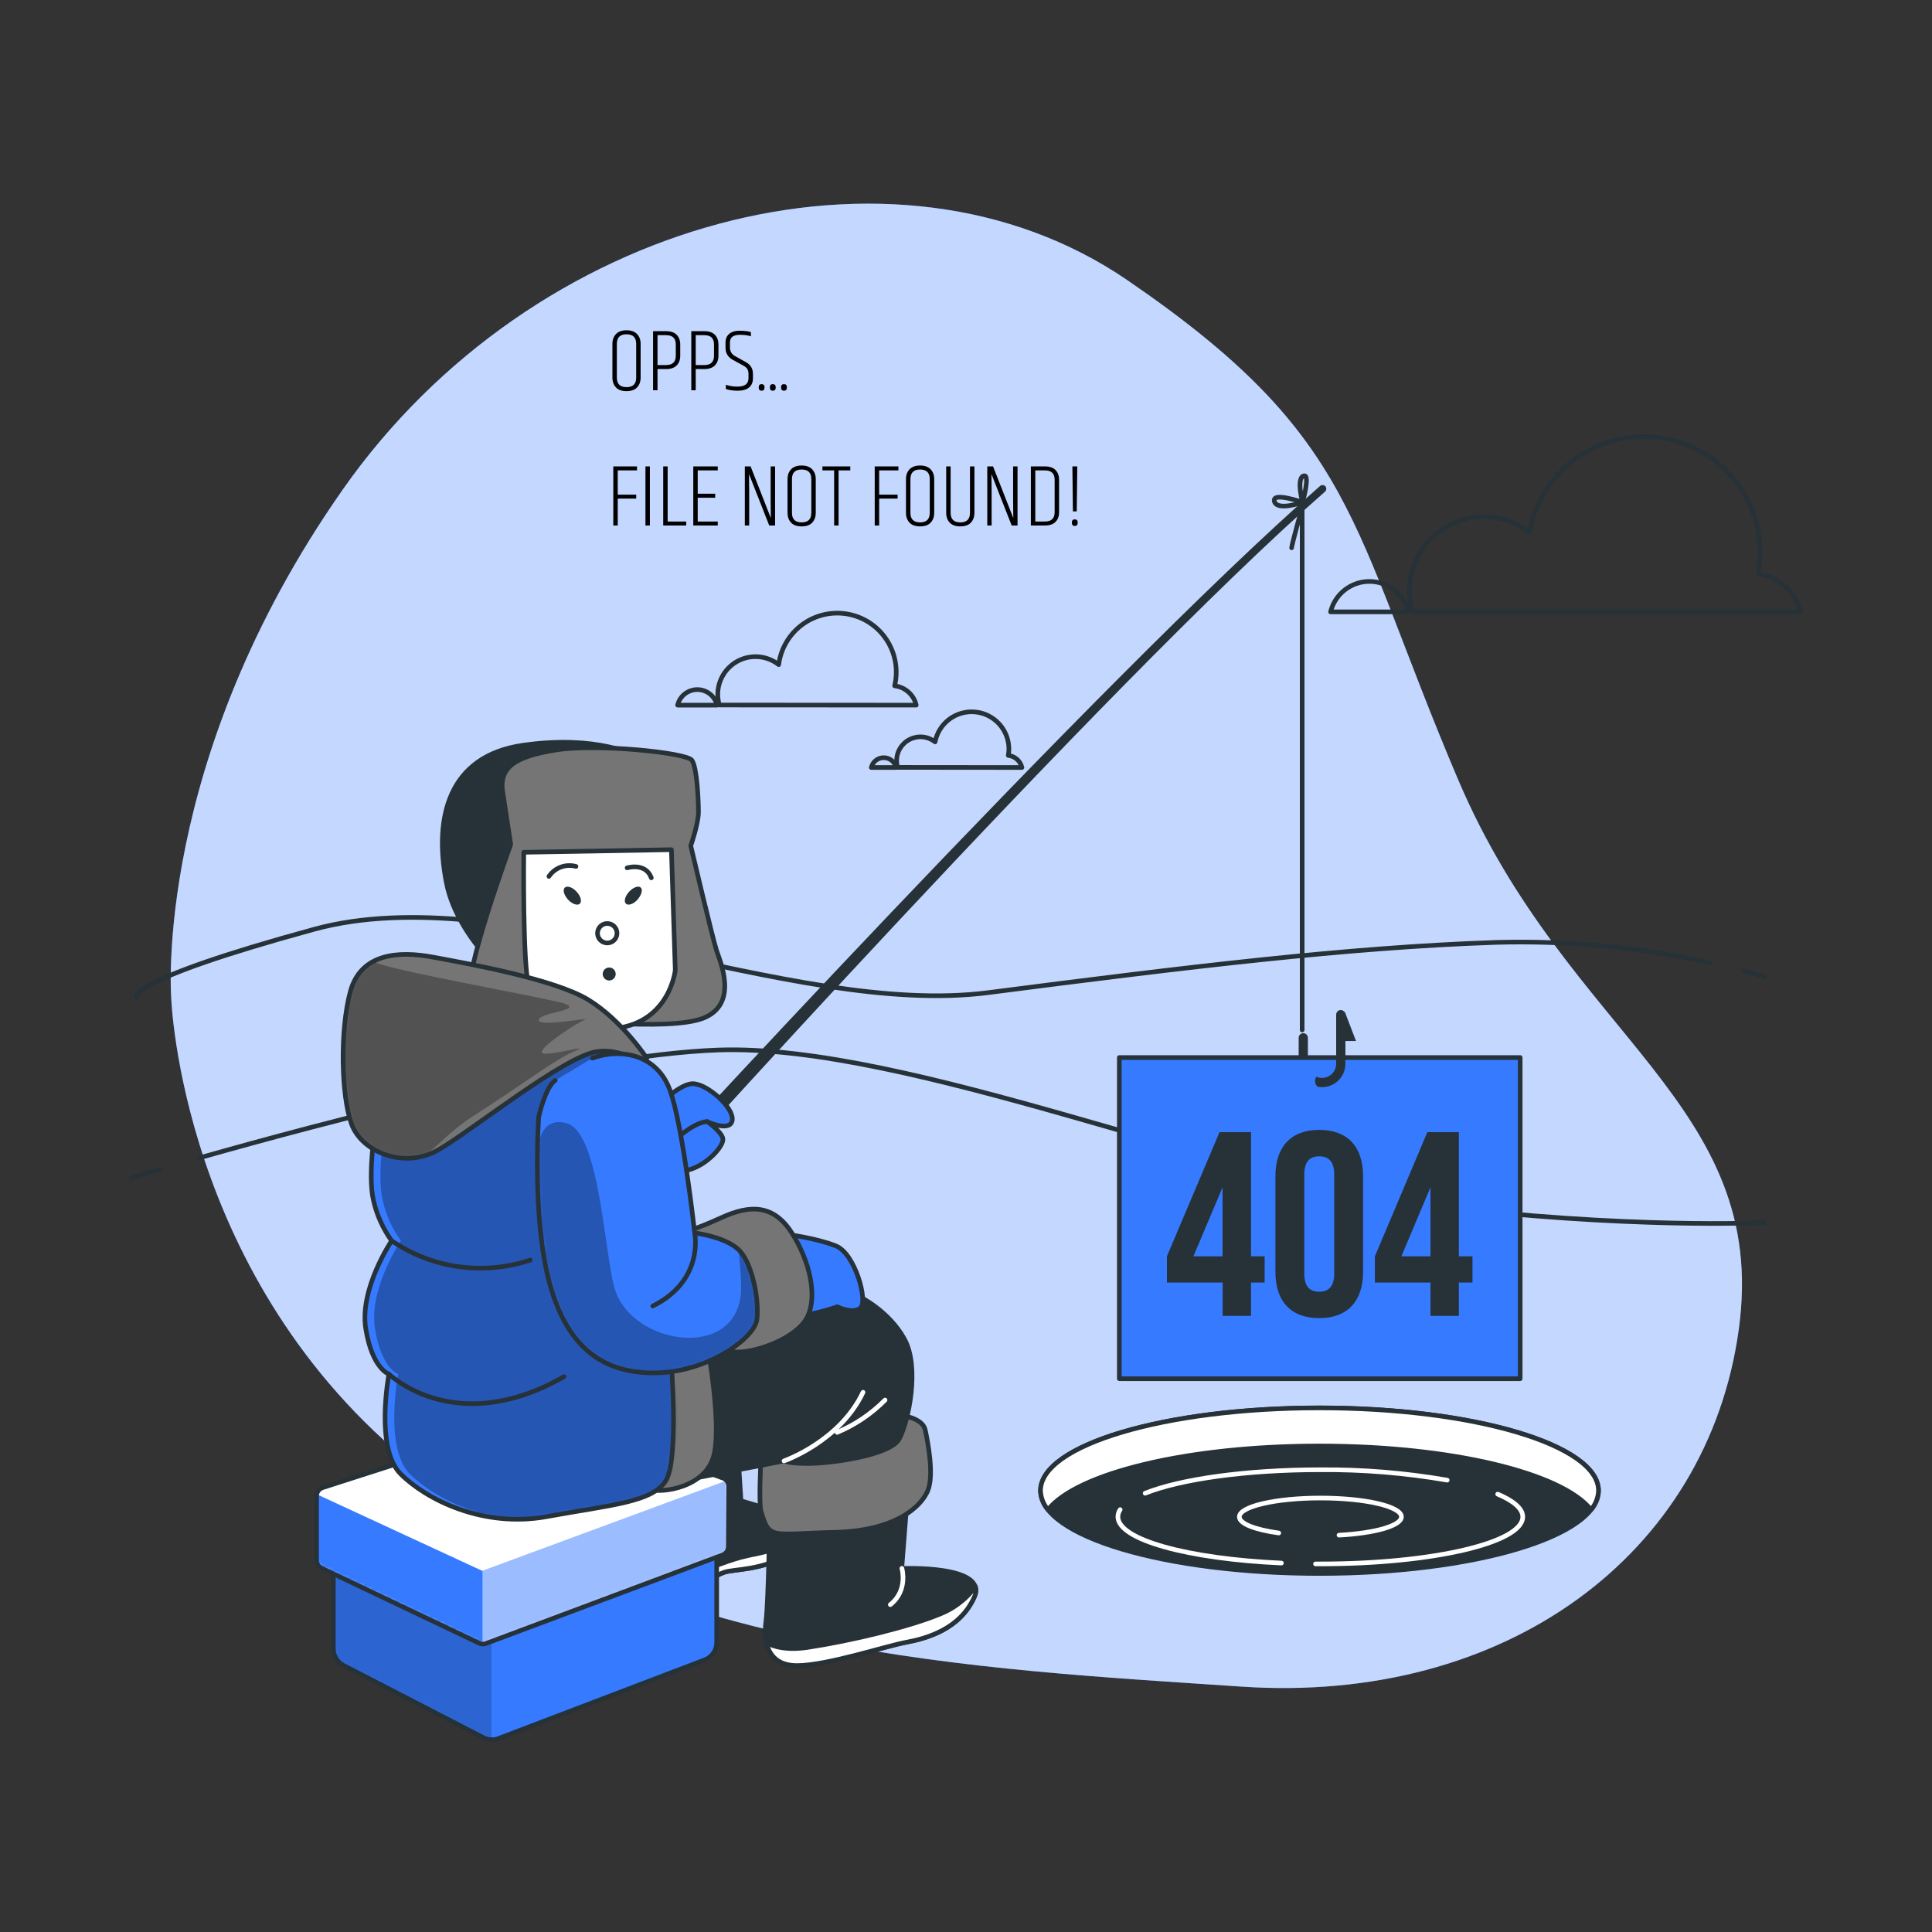 <svg width="500" height="500" viewBox="0 0 500 500" fill="none" xmlns="http://www.w3.org/2000/svg">
<rect x="0" y="0" width="500" height="500" fill="#333333" stroke="none"/>
<path d="M44.31 258.15C44.31 258.15 46.66 331.15 107.58 379.75C168.5 428.35 252.9 431.87 321.23 436.49C389.56 441.11 442 402.43 450 344C458 285.57 405.7 268.37 377.37 201.8C349.04 135.23 351.56 113.36 291.62 72.42C231.68 31.48 137.86 56.57 88.7 126.71C39.54 196.85 44.31 258.15 44.31 258.15Z" fill="#367AFF"/>
<path opacity="0.7" d="M44.31 258.15C44.31 258.15 46.66 331.15 107.58 379.75C168.5 428.35 252.9 431.87 321.23 436.49C389.56 441.11 442 402.43 450 344C458 285.57 405.7 268.37 377.37 201.8C349.04 135.23 351.56 113.36 291.62 72.42C231.68 31.48 137.86 56.57 88.7 126.71C39.54 196.85 44.31 258.15 44.31 258.15Z" fill="white"/>
<path d="M341.49 407.21C381.365 407.21 413.69 397.62 413.69 385.79C413.69 373.96 381.365 364.37 341.49 364.37C301.615 364.37 269.29 373.96 269.29 385.79C269.29 397.62 301.615 407.21 341.49 407.21Z" fill="#263238" stroke="#263238" stroke-width="1.193" stroke-linecap="round" stroke-linejoin="round"/>
<path d="M341.49 374.22C375.64 374.22 404.24 381.22 411.75 390.71C412.936 389.337 413.62 387.602 413.69 385.79C413.69 373.95 381.36 364.36 341.49 364.36C301.62 364.36 269.28 373.95 269.28 385.79C269.35 387.602 270.034 389.337 271.22 390.71C278.73 381.26 307.33 374.22 341.49 374.22Z" fill="white" stroke="#263238" stroke-width="1.193" stroke-linecap="round" stroke-linejoin="round"/>
<path d="M331.63 404.52C307.51 403.43 289.31 398.52 289.31 392.52C289.322 391.865 289.527 391.229 289.9 390.69" stroke="white" stroke-width="1.193" stroke-linecap="round" stroke-linejoin="round"/>
<path d="M387.6 386.68C391.73 388.43 394.09 390.43 394.09 392.56C394.09 399.29 370.63 404.74 341.7 404.74H340.45" stroke="white" stroke-width="1.193" stroke-linecap="round" stroke-linejoin="round"/>
<path d="M296.36 386.45C305.43 382.82 322.36 380.37 341.7 380.37C352.705 380.285 363.695 381.185 374.54 383.06" stroke="white" stroke-width="1.193" stroke-linecap="round" stroke-linejoin="round"/>
<path d="M330.94 396.74C324.83 395.89 320.74 394.34 320.74 392.56C320.74 389.87 330.13 387.69 341.74 387.69C353.35 387.69 362.69 389.87 362.69 392.56C362.69 394.87 355.79 396.8 346.53 397.3" stroke="white" stroke-width="1.193" stroke-linecap="round" stroke-linejoin="round"/>
<path d="M51.52 299.68C83.01 290.73 149.27 273.07 185.84 271.74C235 270 318 305.68 369.82 311.93C421.64 318.18 456.46 316.4 456.46 316.4" stroke="#263238" stroke-width="1.193" stroke-linecap="round" stroke-linejoin="round"/>
<path d="M34 304.79C34 304.79 36.72 303.96 41.49 302.57" stroke="#263238" stroke-width="1.193" stroke-linecap="round" stroke-linejoin="round"/>
<path d="M442.47 249.12C424.318 245.133 405.748 243.376 387.17 243.89C348.75 245.18 307.17 250.26 255.76 256.89C204.35 263.52 131.14 226.89 81.36 240.48C31.58 254.07 35.36 258.16 35.36 258.16" stroke="#263238" stroke-width="1.193" stroke-linecap="round" stroke-linejoin="round"/>
<path d="M456.63 252.8C456.63 252.8 454.69 252.16 451.18 251.23" stroke="#263238" stroke-width="1.193" stroke-linecap="round" stroke-linejoin="round"/>
<path d="M364.45 158.35C363.897 156.102 362.606 154.105 360.784 152.678C358.963 151.25 356.715 150.474 354.4 150.474C352.085 150.474 349.838 151.25 348.016 152.678C346.194 154.105 344.903 156.102 344.35 158.35H364.45Z" stroke="#263238" stroke-width="1.193" stroke-linecap="round" stroke-linejoin="round"/>
<path d="M466 158.35C465.393 155.789 464.011 153.476 462.042 151.728C460.074 149.98 457.615 148.881 455 148.58C455.822 144.236 455.674 139.764 454.567 135.483C453.459 131.203 451.419 127.221 448.593 123.821C445.766 120.421 442.223 117.688 438.217 115.818C434.211 113.947 429.841 112.985 425.42 113C418.36 113 411.525 115.484 406.112 120.016C400.698 124.548 397.052 130.84 395.81 137.79C392.971 135.57 389.565 134.193 385.981 133.816C382.396 133.438 378.778 134.077 375.54 135.658C372.301 137.238 369.572 139.698 367.664 142.756C365.756 145.813 364.746 149.346 364.75 152.95C364.756 154.785 365.022 156.61 365.54 158.37L466 158.35Z" stroke="#263238" stroke-width="1.193" stroke-linecap="round" stroke-linejoin="round"/>
<path d="M185.57 182.49C185.295 181.343 184.641 180.323 183.715 179.592C182.789 178.862 181.644 178.465 180.465 178.465C179.286 178.465 178.141 178.862 177.215 179.592C176.288 180.323 175.635 181.343 175.36 182.49H185.57Z" stroke="#263238" stroke-width="1.193" stroke-linecap="round" stroke-linejoin="round"/>
<path d="M237.12 182.49C236.816 181.182 236.116 180.001 235.116 179.106C234.115 178.211 232.863 177.647 231.53 177.49C232.011 175.472 232.076 173.378 231.721 171.335C231.366 169.291 230.599 167.342 229.466 165.605C228.333 163.868 226.858 162.38 225.13 161.231C223.403 160.083 221.46 159.299 219.42 158.926C217.38 158.553 215.285 158.6 213.264 159.064C211.242 159.527 209.336 160.398 207.662 161.622C205.988 162.846 204.581 164.399 203.527 166.185C202.472 167.971 201.793 169.953 201.53 172.01C200.089 170.884 198.36 170.185 196.541 169.994C194.722 169.802 192.886 170.126 191.242 170.927C189.598 171.729 188.212 172.977 187.243 174.528C186.274 176.079 185.76 177.871 185.76 179.7C185.764 180.634 185.899 181.563 186.16 182.46L237.12 182.49Z" stroke="#263238" stroke-width="1.193" stroke-linecap="round" stroke-linejoin="round"/>
<path d="M231.93 198.63C231.757 197.906 231.346 197.26 230.761 196.799C230.177 196.337 229.454 196.086 228.71 196.086C227.965 196.086 227.242 196.337 226.658 196.799C226.074 197.26 225.662 197.906 225.49 198.63H231.93Z" stroke="#263238" stroke-width="1.193" stroke-linecap="round" stroke-linejoin="round"/>
<path d="M264.47 198.63C264.275 197.808 263.832 197.067 263.2 196.506C262.568 195.946 261.779 195.595 260.94 195.5C261.048 194.916 261.102 194.324 261.1 193.73C261.07 191.345 260.157 189.055 258.537 187.304C256.917 185.553 254.706 184.465 252.33 184.25C249.954 184.034 247.583 184.708 245.675 186.139C243.767 187.571 242.458 189.659 242 192C241.09 191.29 239.998 190.849 238.85 190.729C237.702 190.609 236.544 190.814 235.506 191.321C234.469 191.828 233.595 192.615 232.984 193.595C232.373 194.574 232.049 195.706 232.05 196.86C232.051 197.449 232.135 198.035 232.3 198.6L264.47 198.63Z" stroke="#263238" stroke-width="1.193" stroke-linecap="round" stroke-linejoin="round"/>
<path d="M162.65 313.83C162.298 313.835 161.952 313.741 161.65 313.56C161.213 313.29 160.896 312.862 160.766 312.365C160.635 311.868 160.701 311.34 160.95 310.89C161.44 310.03 285.08 175.2 341.65 125.76C341.847 125.602 342.097 125.524 342.35 125.542C342.602 125.561 342.838 125.674 343.01 125.86C343.174 126.059 343.256 126.313 343.237 126.57C343.219 126.827 343.101 127.067 342.91 127.24C286.62 176.47 164.81 312 164.32 312.85C164.153 313.147 163.911 313.394 163.618 313.566C163.324 313.738 162.99 313.829 162.65 313.83Z" fill="#263238"/>
<path d="M169.48 287C169.48 287 175.61 280.46 179.29 280.46C182.97 280.46 189.92 286.59 189.51 289.86C189.1 293.13 182.97 290.27 182.97 290.27C182.97 290.27 177.24 298.04 171.52 296.81C165.8 295.58 169.48 287 169.48 287Z" fill="#367AFF" stroke="#263238" stroke-width="1.193" stroke-linecap="round" stroke-linejoin="round"/>
<path d="M183 290.25C183 290.25 186.75 292.85 187.08 294.68C187.41 296.51 182.92 301.68 177.93 302.84C172.94 304 170.27 301.17 171.77 298.51C173.27 295.85 179.22 290.49 183 290.25Z" fill="#367AFF" stroke="#263238" stroke-width="1.193" stroke-linecap="round" stroke-linejoin="round"/>
<path d="M337 266.56V131.27C337 131.27 334.27 141.06 334.27 141.77" stroke="#263238" stroke-width="1.193" stroke-linecap="round" stroke-linejoin="round"/>
<path d="M393.42 273.69H289.68V356.81H393.42V273.69Z" fill="#367AFF" stroke="#263238" stroke-width="1.193" stroke-linecap="round" stroke-linejoin="round"/>
<path d="M338.48 273.34V268.58C338.48 268.264 338.355 267.962 338.132 267.738C337.908 267.515 337.606 267.39 337.29 267.39C336.974 267.39 336.672 267.515 336.449 267.738C336.225 267.962 336.1 268.264 336.1 268.58V273.34H338.48Z" fill="#263238"/>
<path d="M348 261.76V262C347.903 261.818 347.759 261.665 347.584 261.558C347.408 261.451 347.206 261.393 347 261.39C346.682 261.39 346.377 261.516 346.151 261.741C345.926 261.966 345.8 262.272 345.8 262.59V275.3C345.8 276.271 345.415 277.203 344.729 277.891C344.043 278.579 343.112 278.967 342.14 278.97C341.637 278.971 341.139 278.865 340.68 278.66C340.415 279.055 340.299 279.532 340.354 280.005C340.409 280.478 340.631 280.916 340.98 281.24C341.363 281.312 341.751 281.349 342.14 281.35C342.935 281.35 343.721 281.193 344.455 280.889C345.189 280.585 345.856 280.14 346.418 279.578C346.98 279.016 347.425 278.349 347.729 277.615C348.034 276.881 348.19 276.094 348.19 275.3V269.41H350.93L348 261.76Z" fill="#263238"/>
<path d="M337.1 130C337.1 130 339.22 122.47 337.34 123.17C335.46 123.87 337.1 130 337.1 130Z" stroke="#263238" stroke-width="1.193" stroke-linecap="round" stroke-linejoin="round"/>
<path d="M337.1 130C337.1 130 329.1 127.17 329.81 129.76C330.52 132.35 337.1 130 337.1 130Z" stroke="#263238" stroke-width="1.193" stroke-linecap="round" stroke-linejoin="round"/>
<path d="M164.59 195.63C164.59 195.63 154.72 190.1 135.36 192.87C116 195.64 112.31 211.6 115.47 228.19C118.63 244.78 136.94 258.83 139.71 257.65C142.48 256.47 138.92 219.33 145.24 212.22C151.56 205.11 172.1 206.3 173.24 200.77C174.38 195.24 164.59 195.63 164.59 195.63Z" fill="#263238" stroke="#263238" stroke-width="1.193" stroke-linecap="round" stroke-linejoin="round"/>
<path d="M130.18 205.48L132.18 218.55C132.18 218.55 119.78 252.4 121.79 257.1C123.8 261.8 142.56 263.46 142.56 263.46C142.56 263.46 173.06 267.15 182.11 263.46C191.16 259.77 186.47 249.05 185.46 246.04C184.45 243.03 178.76 218.89 178.76 218.89C178.76 218.89 180.76 213.19 180.76 210.18C180.76 207.17 180.42 198.78 179.08 196.77C177.74 194.76 154.28 192.41 143.89 194.09C133.5 195.77 128.84 198.45 130.18 205.48Z" fill="#757575" stroke="#263238" stroke-width="1.193" stroke-linecap="round" stroke-linejoin="round"/>
<path d="M135.55 220.57C135.55 220.57 135.21 249.72 136.89 255.42C138.57 261.12 145.27 267.82 159.34 266.14C173.41 264.46 174.76 251.06 174.76 251.06L173.76 219.9L135.55 220.57Z" fill="white" stroke="#263238" stroke-width="1.193" stroke-linecap="round" stroke-linejoin="round"/>
<path d="M159.68 241.51C159.682 242.009 159.536 242.497 159.26 242.913C158.985 243.328 158.592 243.653 158.131 243.845C157.671 244.038 157.164 244.089 156.675 243.993C156.185 243.897 155.735 243.657 155.382 243.305C155.028 242.953 154.787 242.504 154.689 242.015C154.591 241.526 154.641 241.019 154.831 240.558C155.021 240.097 155.344 239.703 155.759 239.425C156.174 239.148 156.661 239 157.16 239C157.491 238.999 157.818 239.063 158.124 239.188C158.429 239.314 158.707 239.498 158.941 239.732C159.176 239.965 159.361 240.242 159.488 240.547C159.615 240.852 159.68 241.18 159.68 241.51Z" stroke="#263238" stroke-width="1.193" stroke-miterlimit="10"/>
<path d="M159.34 252.07C159.34 252.403 159.241 252.728 159.056 253.004C158.871 253.281 158.608 253.496 158.301 253.623C157.993 253.75 157.655 253.783 157.329 253.717C157.002 253.651 156.703 253.49 156.468 253.254C156.234 253.018 156.075 252.718 156.011 252.392C155.947 252.065 155.982 251.727 156.111 251.42C156.239 251.113 156.456 250.852 156.734 250.668C157.011 250.485 157.337 250.388 157.67 250.39C157.89 250.39 158.108 250.433 158.311 250.518C158.515 250.603 158.699 250.726 158.854 250.883C159.01 251.039 159.132 251.224 159.216 251.428C159.299 251.632 159.341 251.85 159.34 252.07Z" fill="#263238"/>
<path d="M149.22 230.76C150.29 231.92 150.66 233.31 150.06 233.88C149.46 234.45 148.06 233.97 147.01 232.82C145.96 231.67 145.56 230.28 146.17 229.71C146.78 229.14 148.15 229.61 149.22 230.76Z" fill="#263238"/>
<path d="M162.83 230.76C161.76 231.92 161.38 233.31 161.99 233.88C162.6 234.45 163.99 233.97 164.99 232.82C165.99 231.67 166.44 230.28 165.83 229.71C165.22 229.14 163.9 229.61 162.83 230.76Z" fill="#263238"/>
<path d="M142.06 226.81C142.811 225.702 143.89 224.857 145.145 224.395C146.401 223.932 147.77 223.874 149.06 224.23" stroke="#263238" stroke-width="1.193" stroke-linecap="round" stroke-linejoin="round"/>
<path d="M162.3 224.6C162.3 224.6 167.08 223.13 168.56 227.18" stroke="#263238" stroke-width="1.193" stroke-linecap="round" stroke-linejoin="round"/>
<path d="M178.44 411.62C178.44 411.62 183.71 408.46 186.63 407.22C186.904 407.094 187.184 406.984 187.47 406.89C190.05 406.03 197.36 406.46 204.23 402.16C211.1 397.86 207.67 392.7 202.51 391.41C197.35 390.12 191.77 388.41 191.77 388.41L190.48 368.2C190.48 368.2 175 372.5 169.84 374.65C164.68 376.8 167.69 407.32 168.12 409.9C168.55 412.48 168.55 414.2 178.44 411.62Z" fill="#263238" stroke="#263238" stroke-width="1.193" stroke-linecap="round" stroke-linejoin="round"/>
<path d="M195.64 402.16C186.64 403.88 186.64 405.6 176.72 407.32C173.814 407.9 170.851 408.142 167.89 408.04C167.99 408.96 168.07 409.61 168.12 409.9C168.55 412.48 168.55 414.2 178.44 411.62C178.44 411.62 183.71 408.46 186.63 407.22C186.904 407.094 187.184 406.984 187.47 406.89C190.05 406.03 197.36 406.46 204.23 402.16C206.44 400.79 207.57 399.32 207.94 397.92C204.036 399.847 199.903 401.272 195.64 402.16Z" fill="white" stroke="#263238" stroke-width="1.193" stroke-linecap="round" stroke-linejoin="round"/>
<path d="M199.22 391.15C199.22 391.15 198.89 414.61 198.22 419.63C197.55 424.65 198.55 431.03 206.22 431.03C213.89 431.03 229.01 426.03 234.37 425.03C239.73 424.03 248.45 421.67 252.13 413.3C255.81 404.93 233.37 405.92 233.37 405.92L234.71 388.83C234.71 388.83 211.62 393.49 199.22 391.15Z" fill="#263238" stroke="#263238" stroke-width="1.193" stroke-linecap="round" stroke-linejoin="round"/>
<path d="M252.17 413.27C252.581 412.457 252.68 411.521 252.45 410.64C250.153 413.759 247.038 416.181 243.45 417.64C235.45 420.99 220.32 424.64 208.93 426.36C203.72 427.12 200.42 426.27 198.35 425.13C199.09 428.38 201.26 431.05 206.25 431.05C213.96 431.05 229.04 426.05 234.4 425.05C239.76 424.05 248.49 421.64 252.17 413.27Z" fill="white" stroke="#263238" stroke-width="1.193" stroke-linecap="round" stroke-linejoin="round"/>
<path d="M233.41 405.89C233.41 405.89 235.08 411.59 230.41 415.28" stroke="white" stroke-width="1.193" stroke-linecap="round" stroke-linejoin="round"/>
<path d="M196.88 378.75C196.88 378.75 196.36 388.94 196.93 390.98C199.07 398.72 199.75 396.91 215.84 396.57C231.93 396.23 238.43 389.81 240.11 385.79C241.79 381.77 240.11 373.05 239.44 370.03C238.77 367.01 233.44 366.03 231.39 366.35C229.34 366.67 197.88 375.4 196.88 378.75Z" fill="#757575" stroke="#263238" stroke-width="1.193" stroke-linecap="round" stroke-linejoin="round"/>
<path d="M86.28 404.22V426.74C86.288 427.621 86.536 428.484 86.997 429.235C87.459 429.985 88.117 430.596 88.9 431L125.1 449.69C125.744 450.025 126.456 450.21 127.182 450.231C127.907 450.251 128.628 450.108 129.29 449.81L182.62 429.48C183.471 429.099 184.194 428.479 184.701 427.697C185.208 426.915 185.479 426.003 185.48 425.07V397.85L124.48 416.28L86.28 404.22Z" fill="#367AFF"/>
<mask id="mask0_393_490" style="mask-type:luminance" maskUnits="userSpaceOnUse" x="86" y="397" width="100" height="54">
<path d="M86.28 404.22V426.74C86.288 427.621 86.536 428.484 86.997 429.235C87.459 429.985 88.117 430.596 88.9 431L125.1 449.69C125.744 450.025 126.456 450.21 127.182 450.231C127.907 450.251 128.628 450.108 129.29 449.81L182.62 429.48C183.471 429.099 184.194 428.479 184.701 427.697C185.208 426.915 185.479 426.003 185.48 425.07V397.85L124.48 416.28L86.28 404.22Z" fill="white"/>
</mask>
<g mask="url(#mask0_393_490)">
<path opacity="0.18" d="M127.17 415.47L124.49 416.28L86.28 404.22V426.74C86.288 427.622 86.536 428.484 86.997 429.235C87.459 429.986 88.117 430.596 88.9 431L125.1 449.69C125.74 450.025 126.448 450.21 127.17 450.23V415.47Z" fill="black"/>
</g>
<path d="M86.28 404.22V426.74C86.288 427.621 86.536 428.484 86.997 429.235C87.459 429.985 88.117 430.596 88.9 431L125.1 449.69C125.744 450.025 126.456 450.21 127.182 450.231C127.907 450.251 128.628 450.108 129.29 449.81L182.62 429.48C183.471 429.099 184.194 428.479 184.701 427.697C185.208 426.915 185.479 426.003 185.48 425.07V397.85L124.48 416.28L86.28 404.22Z" stroke="#263238" stroke-width="1.193" stroke-linecap="round" stroke-linejoin="round"/>
<path d="M142 366.2L83.5 385C83.043 385.146 82.644 385.435 82.362 385.823C82.08 386.212 81.928 386.68 81.93 387.16V403.84C81.939 404.26 82.064 404.669 82.292 405.022C82.52 405.376 82.841 405.659 83.22 405.84L124 425.25C124.275 425.381 124.573 425.456 124.877 425.47C125.181 425.483 125.485 425.436 125.77 425.33L187 402.42C187.433 402.259 187.807 401.97 188.072 401.591C188.336 401.212 188.479 400.762 188.48 400.3L188.59 384.65C188.587 384.132 188.408 383.63 188.083 383.227C187.758 382.824 187.306 382.543 186.8 382.43L143.16 366.14C142.775 366.063 142.376 366.084 142 366.2Z" fill="white"/>
<mask id="mask1_393_490" style="mask-type:luminance" maskUnits="userSpaceOnUse" x="81" y="366" width="108" height="60">
<path d="M142 366.2L83.5 385C83.043 385.146 82.644 385.435 82.362 385.823C82.08 386.212 81.928 386.68 81.93 387.16V403.84C81.939 404.26 82.064 404.669 82.292 405.022C82.52 405.376 82.841 405.659 83.22 405.84L124 425.25C124.275 425.381 124.573 425.456 124.877 425.47C125.181 425.483 125.485 425.436 125.77 425.33L187 402.42C187.433 402.259 187.807 401.97 188.072 401.591C188.336 401.212 188.479 400.762 188.48 400.3L188.59 384.65C188.587 384.132 188.408 383.63 188.083 383.227C187.758 382.824 187.306 382.543 186.8 382.43L143.16 366.14C142.775 366.063 142.376 366.084 142 366.2Z" fill="white"/>
</mask>
<g mask="url(#mask1_393_490)">
<path d="M123.93 425.24C124.205 425.371 124.503 425.446 124.807 425.46C125.111 425.473 125.415 425.426 125.7 425.32L187 402.42C187.433 402.259 187.807 401.97 188.071 401.591C188.336 401.212 188.479 400.762 188.48 400.3L188.59 384.65C188.592 384.117 188.4 383.602 188.05 383.2L124.8 406.56L123.93 425.24Z" fill="#367AFF"/>
<path opacity="0.5" d="M123.93 425.24C124.205 425.371 124.503 425.446 124.807 425.46C125.111 425.473 125.415 425.426 125.7 425.32L187 402.42C187.433 402.259 187.807 401.97 188.071 401.591C188.336 401.212 188.479 400.762 188.48 400.3L188.59 384.65C188.592 384.117 188.4 383.602 188.05 383.2L124.8 406.56L123.93 425.24Z" fill="white"/>
<path d="M81.93 387.11V403.79C81.939 404.21 82.064 404.619 82.292 404.973C82.52 405.326 82.841 405.609 83.22 405.79L124 425.25C124.272 425.381 124.568 425.456 124.87 425.47V406.56L82 386.72C81.961 386.847 81.938 386.978 81.93 387.11Z" fill="#367AFF"/>
</g>
<path d="M142 366.2L83.5 385C83.043 385.146 82.644 385.435 82.362 385.823C82.08 386.212 81.928 386.68 81.93 387.16V403.84C81.939 404.26 82.064 404.669 82.292 405.022C82.52 405.376 82.841 405.659 83.22 405.84L124 425.25C124.275 425.381 124.573 425.456 124.877 425.47C125.181 425.483 125.485 425.436 125.77 425.33L187 402.42C187.433 402.259 187.807 401.97 188.072 401.591C188.336 401.212 188.479 400.762 188.48 400.3L188.59 384.65C188.587 384.132 188.408 383.63 188.083 383.227C187.758 382.824 187.306 382.543 186.8 382.43L143.16 366.14C142.775 366.063 142.376 366.084 142 366.2Z" stroke="#263238" stroke-width="1.193" stroke-linecap="round" stroke-linejoin="round"/>
<path d="M222.35 335.52C222.35 335.52 230.05 339.2 234.08 346.58C238.11 353.96 235.08 368.02 232.73 372.38C230.38 376.74 214.64 378.75 209.28 378.75C203.92 378.75 202.91 378.08 202.91 378.08C202.91 378.08 185.82 381.43 175.09 383.44C164.36 385.45 167.09 360.32 170.4 348.92C173.71 337.52 192.52 331.83 200.23 331.83C207.94 331.83 222.35 335.52 222.35 335.52Z" fill="#263238" stroke="#263238" stroke-width="1.193" stroke-linecap="round" stroke-linejoin="round"/>
<path d="M202.91 378.08C202.91 378.08 217.32 373.08 223.35 360.32" stroke="white" stroke-width="1.193" stroke-linecap="round" stroke-linejoin="round"/>
<path d="M216.65 370.7C221.294 368.753 225.508 365.909 229.05 362.33" stroke="white" stroke-width="1.193" stroke-linecap="round" stroke-linejoin="round"/>
<path d="M182.8 346.58C182.8 346.58 186.8 367.69 184.8 376.4C182.8 385.11 171.06 386.46 168.38 385.45C165.7 384.44 167.04 363.67 167.04 353.28C167.04 342.89 177.44 343.56 182.8 346.58Z" fill="#757575" stroke="#263238" stroke-width="1.193" stroke-linecap="round" stroke-linejoin="round"/>
<path d="M97.34 290.27C97.34 290.27 95 304 96.67 310.72C97.521 314.463 99.116 317.996 101.36 321.11C101.36 321.11 92.98 333.51 94.66 343.89C96.34 354.27 100.66 355.62 100.66 355.62C100.66 355.62 96.98 374.73 103.66 381.43C110.34 388.13 125.11 395.5 141.53 392.49C157.95 389.48 169.01 388.8 172.36 383.1C175.71 377.4 173.7 352.27 173.7 352.27C173.7 352.27 173.03 324.46 172.36 307.36C171.69 290.26 169.36 276.53 161.3 269.83C153.24 263.13 117.73 273.52 107.01 280.55C96.29 287.58 97.34 290.27 97.34 290.27Z" fill="#367AFF"/>
<mask id="mask2_393_490" style="mask-type:luminance" maskUnits="userSpaceOnUse" x="94" y="267" width="81" height="127">
<path d="M97.34 290.27C97.34 290.27 95 304 96.67 310.72C97.521 314.463 99.116 317.996 101.36 321.11C101.36 321.11 92.98 333.51 94.66 343.89C96.34 354.27 100.66 355.62 100.66 355.62C100.66 355.62 96.98 374.73 103.66 381.43C110.34 388.13 125.11 395.5 141.53 392.49C157.95 389.48 169.01 388.8 172.36 383.1C175.71 377.4 173.7 352.27 173.7 352.27C173.7 352.27 173.03 324.46 172.36 307.36C171.69 290.26 169.36 276.53 161.3 269.83C153.24 263.13 117.73 273.52 107.01 280.55C96.29 287.58 97.34 290.27 97.34 290.27Z" fill="white"/>
</mask>
<g mask="url(#mask2_393_490)">
<path opacity="0.3" d="M99.73 290.27C99.73 290.27 97.38 304.01 99.06 310.72C99.906 314.464 101.501 317.999 103.75 321.11C103.75 321.11 95.37 333.51 97.05 343.89C98.73 354.27 103.05 355.62 103.05 355.62C103.05 355.62 99.36 374.73 106.05 381.43C112.74 388.13 127.54 395.5 144 392.49C160.46 389.48 171.49 388.8 174.84 383.1C178.19 377.4 176.18 352.27 176.18 352.27C176.18 352.27 175.51 324.46 174.84 307.36C174.17 290.26 171.84 276.53 163.78 269.83C155.72 263.13 120.21 273.52 109.49 280.55C98.77 287.58 99.73 290.27 99.73 290.27Z" fill="black"/>
</g>
<path d="M97.34 290.27C97.34 290.27 95 304 96.67 310.72C97.521 314.463 99.116 317.996 101.36 321.11C101.36 321.11 92.98 333.51 94.66 343.89C96.34 354.27 100.66 355.62 100.66 355.62C100.66 355.62 96.98 374.73 103.66 381.43C110.34 388.13 125.11 395.5 141.53 392.49C157.95 389.48 169.01 388.8 172.36 383.1C175.71 377.4 173.7 352.27 173.7 352.27C173.7 352.27 173.03 324.46 172.36 307.36C171.69 290.26 169.36 276.53 161.3 269.83C153.24 263.13 117.73 273.52 107.01 280.55C96.29 287.58 97.34 290.27 97.34 290.27Z" stroke="#263238" stroke-width="1.193" stroke-linecap="round" stroke-linejoin="round"/>
<path d="M101.36 321.11C106.549 324.649 112.485 326.942 118.705 327.809C124.925 328.676 131.262 328.095 137.22 326.11" stroke="#263238" stroke-width="1.193" stroke-linecap="round" stroke-linejoin="round"/>
<path d="M100.69 355.62C100.69 355.62 117.78 372.38 145.94 356.29" stroke="#263238" stroke-width="1.193" stroke-linecap="round" stroke-linejoin="round"/>
<path d="M167.38 273.85C167.38 273.85 161.02 264.13 152.3 258.77C143.58 253.41 121.14 249.39 112.09 247.71C103.04 246.03 93.32 246.71 90.64 256.71C87.96 266.71 88.29 283.52 90.97 290.89C93.65 298.26 104.71 302.62 113.43 297.6C122.15 292.58 146.27 273.13 154.65 272.13C163.03 271.13 166.71 277.54 167.38 273.85Z" fill="#757575"/>
<mask id="mask3_393_490" style="mask-type:luminance" maskUnits="userSpaceOnUse" x="88" y="247" width="80" height="53">
<path d="M167.38 273.85C167.38 273.85 161.02 264.13 152.3 258.77C143.58 253.41 121.14 249.39 112.09 247.71C103.04 246.03 93.32 246.71 90.64 256.71C87.96 266.71 88.29 283.52 90.97 290.89C93.65 298.26 104.71 302.62 113.43 297.6C122.15 292.58 146.27 273.13 154.65 272.13C163.03 271.13 166.71 277.54 167.38 273.85Z" fill="white"/>
</mask>
<g mask="url(#mask3_393_490)">
<path opacity="0.3" d="M148.79 272C153.9 269.87 141.12 273.7 140.27 272.42C139.42 271.14 149.21 264.76 151.34 263.91C153.47 263.06 138.99 266.04 139.42 263.91C139.85 261.78 153.47 261.35 144.1 259.22C134.73 257.09 104.1 251.55 98.1 249.42C97.641 249.271 97.207 249.055 96.81 248.78C95.259 249.58 93.902 250.712 92.836 252.094C91.77 253.476 91.02 255.076 90.64 256.78C87.96 266.83 88.29 283.59 90.97 290.96C93.31 297.38 101.97 301.51 109.97 299.16C113.66 296.16 117.07 292.22 122.84 288.59C134.31 281.33 143.68 274.09 148.79 272Z" fill="black"/>
</g>
<path d="M167.38 273.85C167.38 273.85 161.02 264.13 152.3 258.77C143.58 253.41 121.14 249.39 112.09 247.71C103.04 246.03 93.32 246.71 90.64 256.71C87.96 266.71 88.29 283.52 90.97 290.89C93.65 298.26 104.71 302.62 113.43 297.6C122.15 292.58 146.27 273.13 154.65 272.13C163.03 271.13 166.71 277.54 167.38 273.85Z" stroke="#263238" stroke-width="1.193" stroke-linecap="round" stroke-linejoin="round"/>
<path d="M203.58 319.43C203.58 319.43 211.29 320.43 216.31 322.43C221.33 324.43 224.69 336.84 222.68 338.51C220.67 340.18 216.68 338.18 216.68 338.18C213.529 339.289 210.272 340.073 206.96 340.52C202.91 340.88 198.55 321.78 203.58 319.43Z" fill="#367AFF" stroke="#263238" stroke-width="1.193" stroke-linecap="round" stroke-linejoin="round"/>
<path d="M178.11 318.42C178.11 318.42 179.45 318.42 186.82 315.07C194.19 311.72 200.23 311.72 204.92 319.07C209.61 326.42 211.62 335.5 208.92 340.86C206.22 346.22 196.19 349.91 190.82 349.91C185.45 349.91 184.82 342.91 184.82 342.91C184.82 342.91 184.15 331.85 180.82 327.83C177.49 323.81 176.77 319.43 178.11 318.42Z" fill="#757575" stroke="#263238" stroke-width="1.193" stroke-linecap="round" stroke-linejoin="round"/>
<path d="M153.31 273.85C160.68 271.17 170.07 272.85 173.42 282.23C176.77 291.61 179.78 319.09 179.78 319.09C179.78 319.09 188.16 320.09 191.51 323.79C194.86 327.49 196.51 336.86 195.87 341.55C195.23 346.24 183.47 354.95 170.07 355.29C156.67 355.63 146.94 349.29 142.25 332.16C137.56 315.03 139.42 289 139.42 289C139.42 289 141.12 281.33 143.68 279.62" fill="#367AFF"/>
<mask id="mask4_393_490" style="mask-type:luminance" maskUnits="userSpaceOnUse" x="139" y="272" width="58" height="84">
<path d="M153.31 273.85C160.68 271.17 170.07 272.85 173.42 282.23C176.77 291.61 179.78 319.09 179.78 319.09C179.78 319.09 188.16 320.09 191.51 323.79C194.86 327.49 196.51 336.86 195.87 341.55C195.23 346.24 183.47 354.95 170.07 355.29C156.67 355.63 146.94 349.29 142.25 332.16C137.56 315.03 139.42 289 139.42 289C139.42 289 141.12 281.33 143.68 279.62" fill="white"/>
</mask>
<g mask="url(#mask4_393_490)">
<path opacity="0.3" d="M195.87 341.55C196.54 336.86 194.87 327.47 191.51 323.79C191.38 323.64 191.22 323.5 191.08 323.36C191.482 326.372 191.722 329.403 191.8 332.44C192.47 352.11 164.98 348.82 159.44 334.57C156.44 326.9 155.6 293.25 146.66 290.7C141.5 289.23 139.74 293.27 139.18 296.96C139 306.61 139.32 321.48 142.25 332.16C146.94 349.26 156.66 355.62 170.07 355.29C183.48 354.96 195.2 346.24 195.87 341.55Z" fill="black"/>
</g>
<path d="M153.31 273.85C160.68 271.17 170.07 272.85 173.42 282.23C176.77 291.61 179.78 319.09 179.78 319.09C179.78 319.09 188.16 320.09 191.51 323.79C194.86 327.49 196.51 336.86 195.87 341.55C195.23 346.24 183.47 354.95 170.07 355.29C156.67 355.63 146.94 349.29 142.25 332.16C137.56 315.03 139.42 289 139.42 289C139.42 289 141.12 281.33 143.68 279.62" stroke="#263238" stroke-width="1.193" stroke-linecap="round" stroke-linejoin="round"/>
<path d="M179.78 319.09C179.78 319.09 182.4 331.3 168.94 338" stroke="#263238" stroke-width="1.193" stroke-linecap="round" stroke-linejoin="round"/>
<path d="M302 325.13L315.61 293H323.76V325.13H327.29V331.92H323.76V340.55H316.42V331.92H302V325.13ZM316.4 325.13V307.27L308.86 325.13H316.4Z" fill="#263238"/>
<path d="M330.08 304.41C330.08 296.81 334.08 292.41 341.42 292.41C348.76 292.41 352.76 296.76 352.76 304.41V329.13C352.76 336.74 348.76 341.13 341.42 341.13C334.08 341.13 330.08 336.78 330.08 329.13V304.41ZM337.55 329.61C337.55 333.01 339.04 334.3 341.42 334.3C343.8 334.3 345.29 333.01 345.29 329.61V303.94C345.29 300.54 343.79 299.25 341.42 299.25C339.05 299.25 337.55 300.54 337.55 303.94V329.61Z" fill="#263238"/>
<path d="M355.82 325.13L369.4 293H377.55V325.13H381.08V331.92H377.55V340.55H370.21V331.92H355.82V325.13ZM370.21 325.13V307.27L362.68 325.13H370.21Z" fill="#263238"/>
<path d="M164.647 88.99C164.647 87.337 163.812 86.51 162.144 86.51C160.475 86.51 159.641 87.337 159.641 88.99V97.716C159.641 99.37 160.475 100.196 162.144 100.196C163.812 100.196 164.647 99.37 164.647 97.716V88.99ZM158.493 88.99C158.493 87.949 158.799 87.107 159.411 86.464C160.023 85.806 160.934 85.477 162.144 85.477C163.353 85.477 164.264 85.806 164.876 86.464C165.489 87.107 165.795 87.949 165.795 88.99V97.716C165.795 98.757 165.489 99.607 164.876 100.265C164.264 100.908 163.353 101.23 162.144 101.23C160.934 101.23 160.023 100.908 159.411 100.265C158.799 99.607 158.493 98.757 158.493 97.716V88.99ZM174.894 89.151C174.894 87.544 174.059 86.74 172.391 86.74H170.163V94.478H172.391C174.059 94.478 174.894 93.675 174.894 92.067V89.151ZM169.015 85.707H172.391C173.6 85.707 174.511 86.02 175.123 86.648C175.736 87.276 176.042 88.11 176.042 89.151V92.067C176.042 93.108 175.736 93.943 175.123 94.57C174.511 95.198 173.6 95.512 172.391 95.512H170.163V101H169.015V85.707ZM184.783 89.151C184.783 87.544 183.949 86.74 182.28 86.74H180.053V94.478H182.28C183.949 94.478 184.783 93.675 184.783 92.067V89.151ZM178.905 85.707H182.28C183.489 85.707 184.4 86.02 185.013 86.648C185.625 87.276 185.931 88.11 185.931 89.151V92.067C185.931 93.108 185.625 93.943 185.013 94.57C184.4 95.198 183.489 95.512 182.28 95.512H180.053V101H178.905V85.707ZM187.761 88.669C187.761 87.704 188.074 86.954 188.702 86.418C189.345 85.867 190.241 85.592 191.389 85.592C192.552 85.592 193.532 85.707 194.328 85.936V87.038C193.593 86.778 192.644 86.648 191.481 86.648C189.766 86.648 188.909 87.306 188.909 88.623V89.932C188.909 90.942 189.376 91.7 190.309 92.205L192.996 93.698C194.236 94.371 194.856 95.382 194.856 96.729V97.923C194.856 98.933 194.519 99.722 193.846 100.288C193.187 100.839 192.223 101.115 190.952 101.115C189.697 101.115 188.664 100.969 187.852 100.679V99.576C188.756 99.898 189.743 100.059 190.815 100.059C192.743 100.059 193.708 99.347 193.708 97.923V96.798C193.708 96.262 193.608 95.833 193.409 95.512C193.226 95.19 192.881 94.892 192.376 94.616L189.689 93.147C188.403 92.442 187.761 91.394 187.761 90.001V88.669ZM197.107 101.115C196.602 101.115 196.349 100.832 196.349 100.265C196.349 99.699 196.602 99.416 197.107 99.416C197.612 99.416 197.865 99.699 197.865 100.265C197.865 100.832 197.612 101.115 197.107 101.115ZM200 101.115C199.495 101.115 199.242 100.832 199.242 100.265C199.242 99.699 199.495 99.416 200 99.416C200.505 99.416 200.758 99.699 200.758 100.265C200.758 100.832 200.505 101.115 200 101.115ZM202.893 101.115C202.387 101.115 202.135 100.832 202.135 100.265C202.135 99.699 202.387 99.416 202.893 99.416C203.398 99.416 203.65 99.699 203.65 100.265C203.65 100.832 203.398 101.115 202.893 101.115ZM158.722 120.707H164.853V121.74H159.87V128.009H164.647V129.042H159.87V136H158.722V120.707ZM167.042 120.707H168.19V136H167.042V120.707ZM171.639 120.707H172.787V134.967H177.586V136H171.639V120.707ZM179.42 120.707H185.758V121.74H180.568V127.779H185.092V128.813H180.568V134.967H185.758V136H179.42V120.707ZM199.491 134.071L199.445 129.433V120.707H200.593V136H199.078C196.154 128.591 194.409 124.151 193.842 122.681C193.842 122.681 193.858 124.228 193.888 127.32V136H192.763V120.707H194.256C197.562 129.126 199.307 133.581 199.491 134.071ZM209.967 123.99C209.967 122.337 209.133 121.51 207.464 121.51C205.796 121.51 204.961 122.337 204.961 123.99V132.716C204.961 134.37 205.796 135.196 207.464 135.196C209.133 135.196 209.967 134.37 209.967 132.716V123.99ZM203.813 123.99C203.813 122.949 204.119 122.107 204.732 121.464C205.344 120.806 206.255 120.477 207.464 120.477C208.674 120.477 209.584 120.806 210.197 121.464C210.809 122.107 211.115 122.949 211.115 123.99V132.716C211.115 133.757 210.809 134.607 210.197 135.265C209.584 135.908 208.674 136.23 207.464 136.23C206.255 136.23 205.344 135.908 204.732 135.265C204.119 134.607 203.813 133.757 203.813 132.716V123.99ZM220.053 120.707V121.74H217.022V136H215.874V121.74H212.843V120.707H220.053ZM226.378 120.707H232.509V121.74H227.526V128.009H232.302V129.042H227.526V136H226.378V120.707ZM240.622 123.99C240.622 122.337 239.787 121.51 238.119 121.51C236.45 121.51 235.616 122.337 235.616 123.99V132.716C235.616 134.37 236.45 135.196 238.119 135.196C239.787 135.196 240.622 134.37 240.622 132.716V123.99ZM234.468 123.99C234.468 122.949 234.774 122.107 235.386 121.464C235.999 120.806 236.909 120.477 238.119 120.477C239.328 120.477 240.239 120.806 240.851 121.464C241.464 122.107 241.77 122.949 241.77 123.99V132.716C241.77 133.757 241.464 134.607 240.851 135.265C240.239 135.908 239.328 136.23 238.119 136.23C236.909 136.23 235.999 135.908 235.386 135.265C234.774 134.607 234.468 133.757 234.468 132.716V123.99ZM251.03 120.707H252.178V132.716C252.178 133.757 251.872 134.607 251.259 135.265C250.647 135.908 249.736 136.23 248.527 136.23C247.317 136.23 246.406 135.908 245.794 135.265C245.182 134.607 244.875 133.757 244.875 132.716V120.707H246.024V132.716C246.024 134.37 246.858 135.196 248.527 135.196C250.195 135.196 251.03 134.37 251.03 132.716V120.707ZM262.236 134.071L262.19 129.433V120.707H263.338V136H261.822C258.898 128.591 257.153 124.151 256.587 122.681C256.587 122.681 256.602 124.228 256.633 127.32V136H255.508V120.707H257C260.307 129.126 262.052 133.581 262.236 134.071ZM272.941 124.151C272.941 122.544 272.107 121.74 270.438 121.74H267.935V134.967H270.438C272.107 134.967 272.941 134.163 272.941 132.556V124.151ZM266.787 120.707H270.438C271.648 120.707 272.559 121.02 273.171 121.648C273.783 122.276 274.089 123.11 274.089 124.151V132.556C274.089 133.597 273.783 134.431 273.171 135.059C272.559 135.686 271.648 136 270.438 136H266.787V120.707ZM278.154 136.115C277.649 136.115 277.396 135.832 277.396 135.265C277.396 134.699 277.649 134.416 278.154 134.416C278.659 134.416 278.912 134.699 278.912 135.265C278.912 135.832 278.659 136.115 278.154 136.115ZM277.534 120.707H278.797L278.659 132.349H277.672L277.534 120.707Z" fill="black"/>
</svg>
